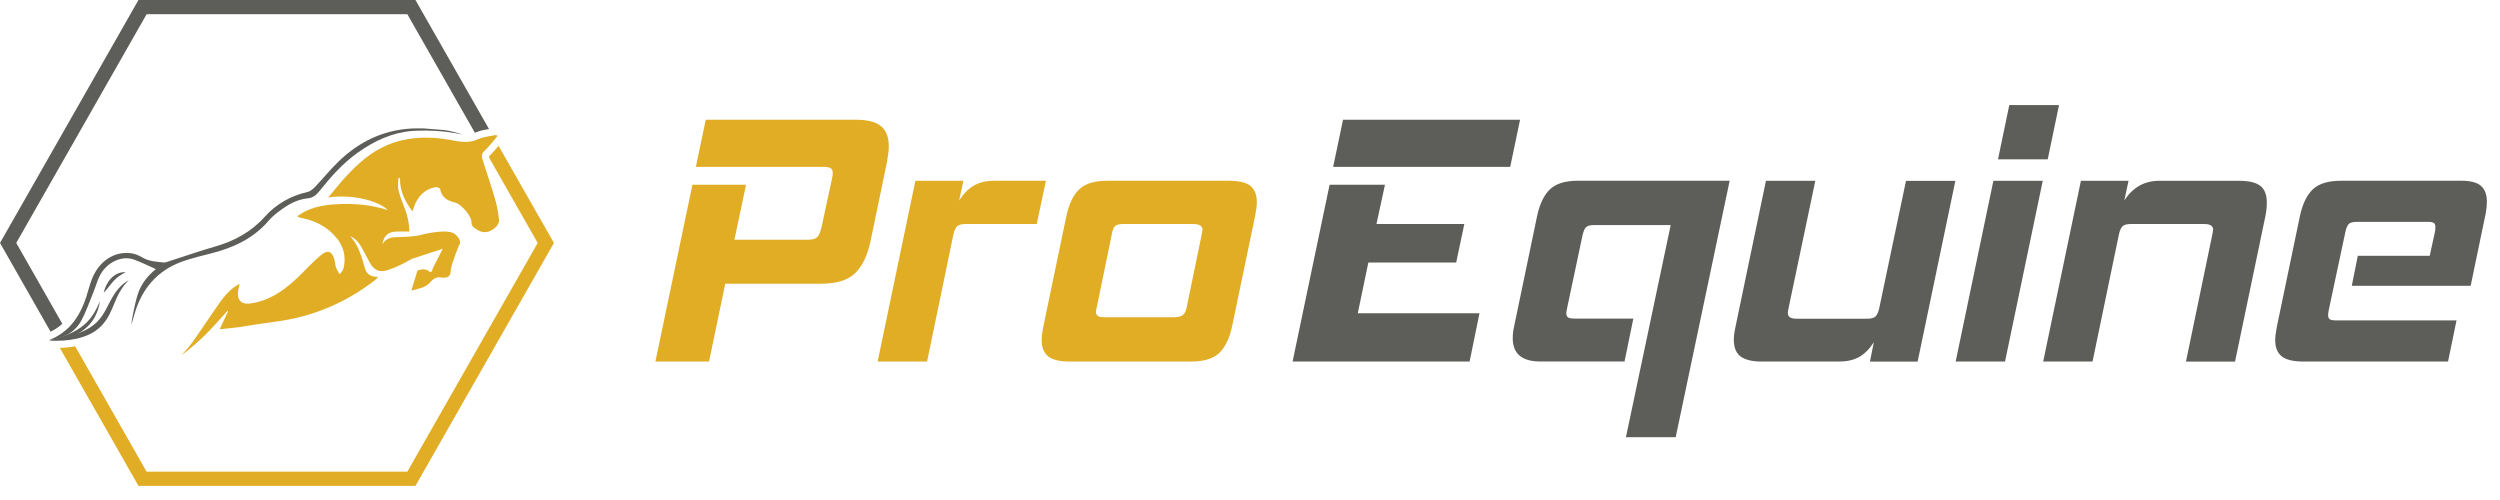 <svg width="110" height="22" viewBox="0 0 110 22" fill="none" xmlns="http://www.w3.org/2000/svg">
<path d="M31.911 12.481L31.198 15.908H28.838L30.467 8.127H32.826L32.314 10.548H35.557C35.753 10.548 35.892 10.507 35.968 10.422C36.046 10.338 36.111 10.176 36.161 9.936L36.611 7.846C36.633 7.74 36.642 7.668 36.642 7.625C36.642 7.51 36.609 7.433 36.541 7.396C36.474 7.359 36.367 7.342 36.222 7.342H30.619L31.053 5.267H37.633C38.161 5.267 38.538 5.361 38.765 5.551C38.992 5.738 39.107 6.034 39.107 6.431C39.107 6.536 39.1 6.644 39.084 6.753C39.068 6.863 39.051 6.986 39.029 7.123L38.3 10.628C38.165 11.257 37.938 11.723 37.618 12.027C37.297 12.332 36.801 12.483 36.128 12.483H31.907L31.911 12.481Z" fill="#E0AD25"/>
<path d="M38.617 15.908L40.277 7.955H42.388L42.203 8.819C42.4 8.516 42.619 8.295 42.861 8.159C43.104 8.022 43.397 7.953 43.739 7.953H46.02L45.618 9.856H42.482C42.328 9.856 42.21 9.885 42.132 9.942C42.054 10 41.995 10.117 41.954 10.295L40.791 15.906H38.619L38.617 15.908Z" fill="#E0AD25"/>
<path d="M47.059 15.908C46.625 15.908 46.312 15.832 46.12 15.679C45.929 15.527 45.833 15.288 45.833 14.964C45.833 14.817 45.858 14.612 45.911 14.35L46.92 9.509C47.033 8.976 47.223 8.583 47.487 8.331C47.751 8.078 48.161 7.953 48.72 7.953H54.059C54.515 7.953 54.836 8.03 55.021 8.182C55.207 8.335 55.301 8.573 55.301 8.898C55.301 9.044 55.275 9.249 55.223 9.511L54.214 14.352C54.1 14.886 53.911 15.278 53.647 15.531C53.383 15.783 52.967 15.908 52.398 15.908H47.059ZM52.879 10.297C52.9 10.192 52.91 10.129 52.91 10.11C52.91 9.942 52.771 9.857 52.492 9.857H49.418C49.252 9.857 49.137 9.887 49.068 9.943C49.002 10.002 48.953 10.119 48.922 10.297L48.255 13.535C48.245 13.578 48.238 13.613 48.232 13.644C48.226 13.675 48.224 13.707 48.224 13.738C48.224 13.885 48.337 13.959 48.566 13.959H51.639C51.825 13.959 51.96 13.928 52.042 13.865C52.124 13.803 52.181 13.693 52.212 13.535L52.879 10.297Z" fill="#E0AD25"/>
<path d="M56.874 15.908L58.503 8.127H60.939L60.565 9.856H64.43L64.072 11.552H60.207L59.742 13.785H65.097L64.663 15.906H56.872L56.874 15.908ZM58.659 7.342L59.093 5.267H66.883L66.45 7.342H58.659Z" fill="#5D5D59"/>
<path d="M71.54 19.24L73.511 9.903H70.142C69.966 9.903 69.847 9.934 69.785 9.997C69.722 10.059 69.671 10.181 69.63 10.358L68.948 13.58C68.927 13.686 68.917 13.752 68.917 13.784C68.917 13.877 68.946 13.94 69.003 13.971C69.059 14.002 69.149 14.018 69.275 14.018H71.867L71.48 15.905H67.771C66.964 15.905 66.561 15.564 66.561 14.882C66.561 14.704 66.582 14.526 66.624 14.348L67.632 9.508C67.746 8.974 67.935 8.581 68.199 8.329C68.463 8.077 68.874 7.952 69.433 7.952H76.105L73.73 19.238H71.542L71.54 19.24Z" fill="#5D5D59"/>
<path d="M82.278 15.908L82.448 15.059C82.251 15.364 82.032 15.582 81.79 15.713C81.547 15.844 81.26 15.908 80.927 15.908H77.514C77.1 15.908 76.793 15.836 76.591 15.687C76.39 15.54 76.288 15.294 76.288 14.948C76.288 14.792 76.314 14.592 76.367 14.352L77.702 7.955H79.874L78.695 13.566C78.673 13.671 78.664 13.738 78.664 13.771C78.664 13.939 78.789 14.023 79.037 14.023H82.157C82.323 14.023 82.441 13.992 82.515 13.93C82.587 13.867 82.644 13.746 82.685 13.568L83.864 7.957H86.036L84.376 15.91H82.28L82.278 15.908Z" fill="#5D5D59"/>
<path d="M86.049 15.908L87.709 7.955H89.881L88.221 15.908H86.049ZM87.912 7.011L88.409 4.622H90.597L90.1 7.011H87.912Z" fill="#5D5D59"/>
<path d="M96.183 15.908L97.347 10.297C97.368 10.192 97.378 10.129 97.378 10.11C97.378 9.942 97.249 9.857 96.991 9.857H93.748C93.593 9.857 93.478 9.887 93.406 9.943C93.333 10.002 93.277 10.119 93.236 10.297L92.072 15.908H89.9L91.56 7.955H93.656L93.47 8.819C93.844 8.243 94.354 7.955 95.007 7.955H98.529C98.954 7.955 99.261 8.03 99.452 8.176C99.644 8.323 99.74 8.569 99.74 8.915C99.74 9.115 99.718 9.314 99.677 9.513L98.342 15.91H96.186L96.183 15.908Z" fill="#5D5D59"/>
<path d="M101.35 15.908C100.905 15.908 100.588 15.832 100.396 15.679C100.205 15.527 100.109 15.288 100.109 14.964C100.109 14.817 100.134 14.612 100.187 14.35L101.196 9.509C101.309 8.976 101.499 8.583 101.763 8.331C102.027 8.078 102.443 7.953 103.012 7.953H108.32C108.713 7.953 108.994 8.03 109.166 8.182C109.336 8.335 109.422 8.561 109.422 8.866C109.422 9.054 109.401 9.249 109.36 9.447L108.709 12.575H103.479L103.743 11.255H106.908L107.141 10.186C107.151 10.133 107.156 10.065 107.156 9.981C107.156 9.897 107.133 9.84 107.086 9.809C107.039 9.777 106.955 9.762 106.83 9.762H103.71C103.534 9.762 103.415 9.791 103.352 9.848C103.29 9.906 103.239 10.024 103.198 10.201L102.468 13.629C102.459 13.681 102.451 13.726 102.445 13.761C102.439 13.799 102.437 13.832 102.437 13.863C102.437 13.957 102.463 14.02 102.515 14.051C102.566 14.082 102.66 14.098 102.795 14.098H108.087L107.714 15.906H101.35V15.908Z" fill="#5D5D59"/>
<path d="M21.937 6.415C21.827 6.548 21.713 6.685 21.585 6.813L21.573 6.826C21.558 6.84 21.544 6.855 21.528 6.869C21.523 6.875 21.517 6.88 21.514 6.884C21.515 6.889 21.518 6.9 21.523 6.915C21.53 6.937 21.537 6.957 21.544 6.978L23.659 10.69L17.923 20.753H6.45L3.306 15.236C3.086 15.277 2.86 15.301 2.632 15.306L6.093 21.379H18.279L24.373 10.69L21.936 6.416L21.937 6.415Z" fill="#E0AD25"/>
<path d="M19.572 5.725L18.662 5.651C18.614 5.65 18.566 5.65 18.521 5.65H18.516C18.259 5.643 18.007 5.655 17.764 5.686C17.745 5.689 17.731 5.69 17.72 5.691C17.711 5.692 17.703 5.694 17.699 5.694H17.696C16.629 5.841 15.692 6.331 14.875 7.127C14.527 7.465 14.223 7.846 13.887 8.198C13.79 8.301 13.665 8.416 13.535 8.446C12.794 8.614 12.158 8.972 11.653 9.535C11.052 10.205 10.313 10.604 9.465 10.848C9.177 10.931 8.891 11.02 8.607 11.112L7.875 11.352C7.701 11.409 7.527 11.466 7.353 11.522C7.312 11.534 7.27 11.554 7.23 11.55C6.891 11.517 6.549 11.505 6.241 11.316C6.095 11.229 5.92 11.161 5.753 11.141C5.021 11.049 4.352 11.497 4.047 12.273C3.944 12.536 3.878 12.813 3.79 13.081C3.549 13.816 3.164 14.441 2.468 14.82C2.368 14.873 2.262 14.92 2.159 14.971C2.748 14.889 3.268 14.664 3.566 14.126C3.785 13.729 3.931 13.29 4.106 12.869C4.214 12.608 4.28 12.326 4.416 12.084C4.729 11.522 5.373 11.235 5.888 11.419C6.215 11.536 6.529 11.696 6.858 11.84C6.514 12.118 6.221 12.474 6.072 12.916C5.924 13.354 5.759 14.269 5.784 14.274C5.83 14.121 5.877 13.965 5.921 13.809C6.247 12.688 6.925 11.919 7.973 11.524C8.062 11.489 8.153 11.458 8.248 11.43C8.402 11.383 8.557 11.341 8.712 11.297C8.88 11.252 9.049 11.209 9.218 11.168C10.223 10.92 11.136 10.515 11.833 9.698C11.972 9.534 12.147 9.394 12.321 9.266C12.685 8.994 13.079 8.772 13.536 8.728C13.78 8.702 13.924 8.574 14.063 8.399C14.56 7.774 15.088 7.181 15.742 6.715C16.47 6.196 17.252 5.834 18.139 5.761C18.145 5.761 18.151 5.76 18.156 5.76C18.223 5.754 18.291 5.752 18.361 5.75H18.373C18.489 5.746 18.604 5.745 18.716 5.745H18.767C18.767 5.745 18.768 5.744 18.77 5.745C18.89 5.745 19.004 5.75 19.114 5.756C19.295 5.766 19.464 5.781 19.612 5.797C19.754 5.813 19.879 5.832 19.983 5.849C20.185 5.884 20.314 5.915 20.348 5.922C20.102 5.83 19.837 5.766 19.572 5.726V5.725Z" fill="#5D5D59"/>
<path d="M5.67 12.322C5.637 12.358 5.602 12.393 5.568 12.429C5.536 12.466 5.503 12.502 5.474 12.54C5.415 12.618 5.357 12.695 5.309 12.778C5.208 12.942 5.128 13.115 5.054 13.296C4.979 13.475 4.905 13.661 4.811 13.844C4.765 13.935 4.71 14.024 4.651 14.11C4.619 14.152 4.589 14.195 4.554 14.234L4.503 14.294L4.448 14.351C4.374 14.426 4.291 14.493 4.206 14.554C4.164 14.585 4.117 14.61 4.074 14.638C4.03 14.665 3.982 14.687 3.937 14.71C3.751 14.799 3.556 14.86 3.36 14.905C2.967 14.989 2.57 15.01 2.177 14.982C2.562 14.902 2.944 14.824 3.307 14.707C3.487 14.646 3.664 14.578 3.827 14.489C3.99 14.401 4.139 14.294 4.268 14.166C4.397 14.039 4.505 13.888 4.6 13.724C4.695 13.56 4.779 13.384 4.875 13.207C4.969 13.031 5.076 12.856 5.21 12.702C5.343 12.548 5.5 12.416 5.673 12.322H5.67Z" fill="#5D5D59"/>
<path d="M4.397 13.252C4.362 13.504 4.282 13.754 4.153 13.982C4.024 14.209 3.839 14.406 3.625 14.556C3.411 14.706 3.171 14.81 2.925 14.88C2.678 14.946 2.424 14.977 2.172 14.981C2.415 14.91 2.656 14.846 2.886 14.757C3.116 14.668 3.336 14.56 3.533 14.421C3.731 14.283 3.907 14.113 4.047 13.912C4.188 13.713 4.296 13.486 4.397 13.252Z" fill="#5D5D59"/>
<path d="M5.525 11.979C5.42 12.035 5.324 12.088 5.236 12.152C5.148 12.215 5.07 12.287 4.997 12.366C4.923 12.445 4.855 12.531 4.785 12.62C4.714 12.708 4.645 12.799 4.562 12.885C4.586 12.767 4.626 12.656 4.678 12.55C4.732 12.444 4.797 12.343 4.88 12.254C4.962 12.165 5.062 12.089 5.174 12.04C5.286 11.991 5.407 11.968 5.525 11.978V11.979Z" fill="#5D5D59"/>
<path d="M21.96 9.682C21.923 9.367 21.869 9.051 21.781 8.749C21.61 8.166 21.413 7.591 21.229 7.013C21.219 6.983 21.211 6.954 21.206 6.926C21.19 6.822 21.215 6.734 21.317 6.639C21.335 6.623 21.351 6.605 21.367 6.59C21.552 6.407 21.71 6.196 21.881 5.997C21.869 5.977 21.857 5.955 21.845 5.935C21.592 5.992 21.324 6.009 21.088 6.101C21.066 6.11 21.042 6.119 21.02 6.129C20.873 6.196 20.731 6.23 20.589 6.241C20.384 6.257 20.182 6.226 19.967 6.185C19.918 6.176 19.867 6.166 19.817 6.158C19.687 6.135 19.555 6.114 19.425 6.099C19.248 6.078 19.071 6.064 18.893 6.059C18.481 6.047 18.069 6.08 17.659 6.179C17.637 6.184 17.616 6.19 17.595 6.195C16.551 6.463 15.776 7.133 15.083 7.923C14.872 8.163 14.672 8.414 14.443 8.688C15.686 8.516 16.761 8.92 17.061 9.244C16.532 9.076 15.999 8.993 15.462 8.976C15.315 8.971 15.169 8.971 15.021 8.976C14.49 8.992 13.959 9.049 13.468 9.28C13.33 9.345 13.205 9.437 13.075 9.514C13.078 9.516 13.08 9.519 13.083 9.52C13.157 9.572 13.21 9.578 13.26 9.588C13.886 9.711 14.427 9.988 14.829 10.495C14.875 10.552 14.916 10.611 14.952 10.67C14.96 10.683 14.966 10.695 14.974 10.709C15.155 11.031 15.209 11.395 15.121 11.775C15.078 11.954 14.946 12.059 14.943 12.064C14.942 12.062 14.94 12.059 14.939 12.057C14.886 11.964 14.821 11.874 14.786 11.773C14.747 11.661 14.748 11.536 14.714 11.421C14.602 11.045 14.416 10.978 14.118 11.229C13.845 11.46 13.592 11.715 13.34 11.972C13.008 12.31 12.66 12.629 12.265 12.878C12.094 12.987 11.912 13.083 11.72 13.162C11.478 13.261 11.215 13.334 10.955 13.359C10.593 13.394 10.414 13.158 10.479 12.795C10.495 12.707 10.517 12.618 10.543 12.487C10.522 12.497 10.503 12.508 10.484 12.52C10.183 12.691 9.966 12.919 9.779 13.166C9.738 13.216 9.701 13.267 9.666 13.319C9.618 13.387 9.571 13.454 9.525 13.522C9.45 13.63 9.375 13.739 9.301 13.847C9.026 14.247 8.757 14.649 8.477 15.046C8.331 15.253 8.151 15.434 7.988 15.627C8.367 15.346 8.725 15.038 9.058 14.707C9.214 14.551 9.367 14.388 9.515 14.225C9.663 14.063 9.809 13.899 9.956 13.737C9.974 13.716 9.994 13.695 10.012 13.675C10.021 13.682 10.029 13.691 10.036 13.693V13.696L10.008 13.758C9.959 13.862 9.91 13.967 9.86 14.073C9.858 14.077 9.856 14.081 9.854 14.086C9.792 14.217 9.729 14.351 9.664 14.49L10.48 14.399C11.041 14.31 11.593 14.223 12.146 14.15C13.772 13.935 15.229 13.317 16.526 12.305C16.56 12.278 16.585 12.242 16.639 12.182C16.325 12.191 16.129 12.07 16.052 11.793C15.956 11.447 15.86 11.1 15.689 10.787C15.681 10.773 15.673 10.759 15.666 10.746C15.593 10.62 15.508 10.501 15.404 10.389C15.591 10.47 15.726 10.603 15.834 10.761C15.844 10.774 15.853 10.788 15.862 10.803C15.885 10.836 15.905 10.871 15.925 10.907C16.049 11.129 16.157 11.36 16.285 11.58C16.457 11.882 16.701 11.996 17.027 11.894C17.299 11.809 17.563 11.69 17.815 11.557C17.917 11.503 18.018 11.447 18.12 11.39L19.483 10.944L19.038 11.813C19.015 12.027 18.9 11.962 18.9 11.962C18.689 11.743 18.368 11.908 18.368 11.908L18.099 12.789L18.525 12.671C18.69 12.626 18.839 12.533 18.949 12.401C19.11 12.208 19.299 12.199 19.299 12.199C19.855 12.292 19.813 12.056 19.845 11.818C19.877 11.581 20.198 10.786 20.198 10.786C20.198 10.786 20.373 10.614 20.033 10.312C19.7 10.014 18.493 10.34 18.463 10.352C18.401 10.363 18.34 10.373 18.278 10.382C18.089 10.408 17.898 10.423 17.704 10.428C17.65 10.429 17.595 10.429 17.541 10.43C17.272 10.432 17.001 10.449 16.827 10.746C16.881 10.428 17.02 10.261 17.277 10.207C17.326 10.197 17.38 10.191 17.437 10.188C17.617 10.182 17.797 10.188 17.989 10.188H18.01C18.01 9.925 17.968 9.682 17.901 9.447C17.861 9.307 17.811 9.17 17.756 9.035C17.664 8.808 17.579 8.573 17.527 8.333C17.494 8.176 17.527 8.003 17.531 7.838C17.555 7.838 17.576 7.837 17.601 7.835C17.586 8.403 17.818 8.867 18.153 9.303C18.195 9.178 18.217 9.074 18.261 8.978C18.403 8.68 18.6 8.445 18.88 8.321C18.967 8.281 19.063 8.252 19.167 8.236C19.231 8.226 19.36 8.276 19.366 8.315C19.432 8.704 19.706 8.838 20.039 8.917C20.239 8.965 20.594 9.337 20.707 9.606C20.73 9.662 20.743 9.714 20.742 9.757C20.738 9.95 20.842 10.012 20.968 10.094C21.024 10.131 21.08 10.159 21.135 10.179C21.177 10.195 21.219 10.204 21.26 10.209C21.462 10.237 21.649 10.15 21.821 9.987C21.857 9.951 21.895 9.9 21.921 9.847C21.935 9.82 21.945 9.793 21.952 9.766C21.96 9.737 21.963 9.708 21.96 9.683V9.682Z" fill="#E0AD25"/>
<path d="M0.715 10.689L6.451 0.626H17.923L20.896 5.842C20.919 5.831 20.941 5.823 20.961 5.815L20.978 5.808C21.158 5.738 21.34 5.707 21.517 5.678L18.28 0H6.093L0 10.69L2.225 14.594C2.259 14.577 2.293 14.561 2.325 14.543C2.477 14.46 2.616 14.362 2.742 14.246L0.715 10.689Z" fill="#5D5D59"/>
</svg>
